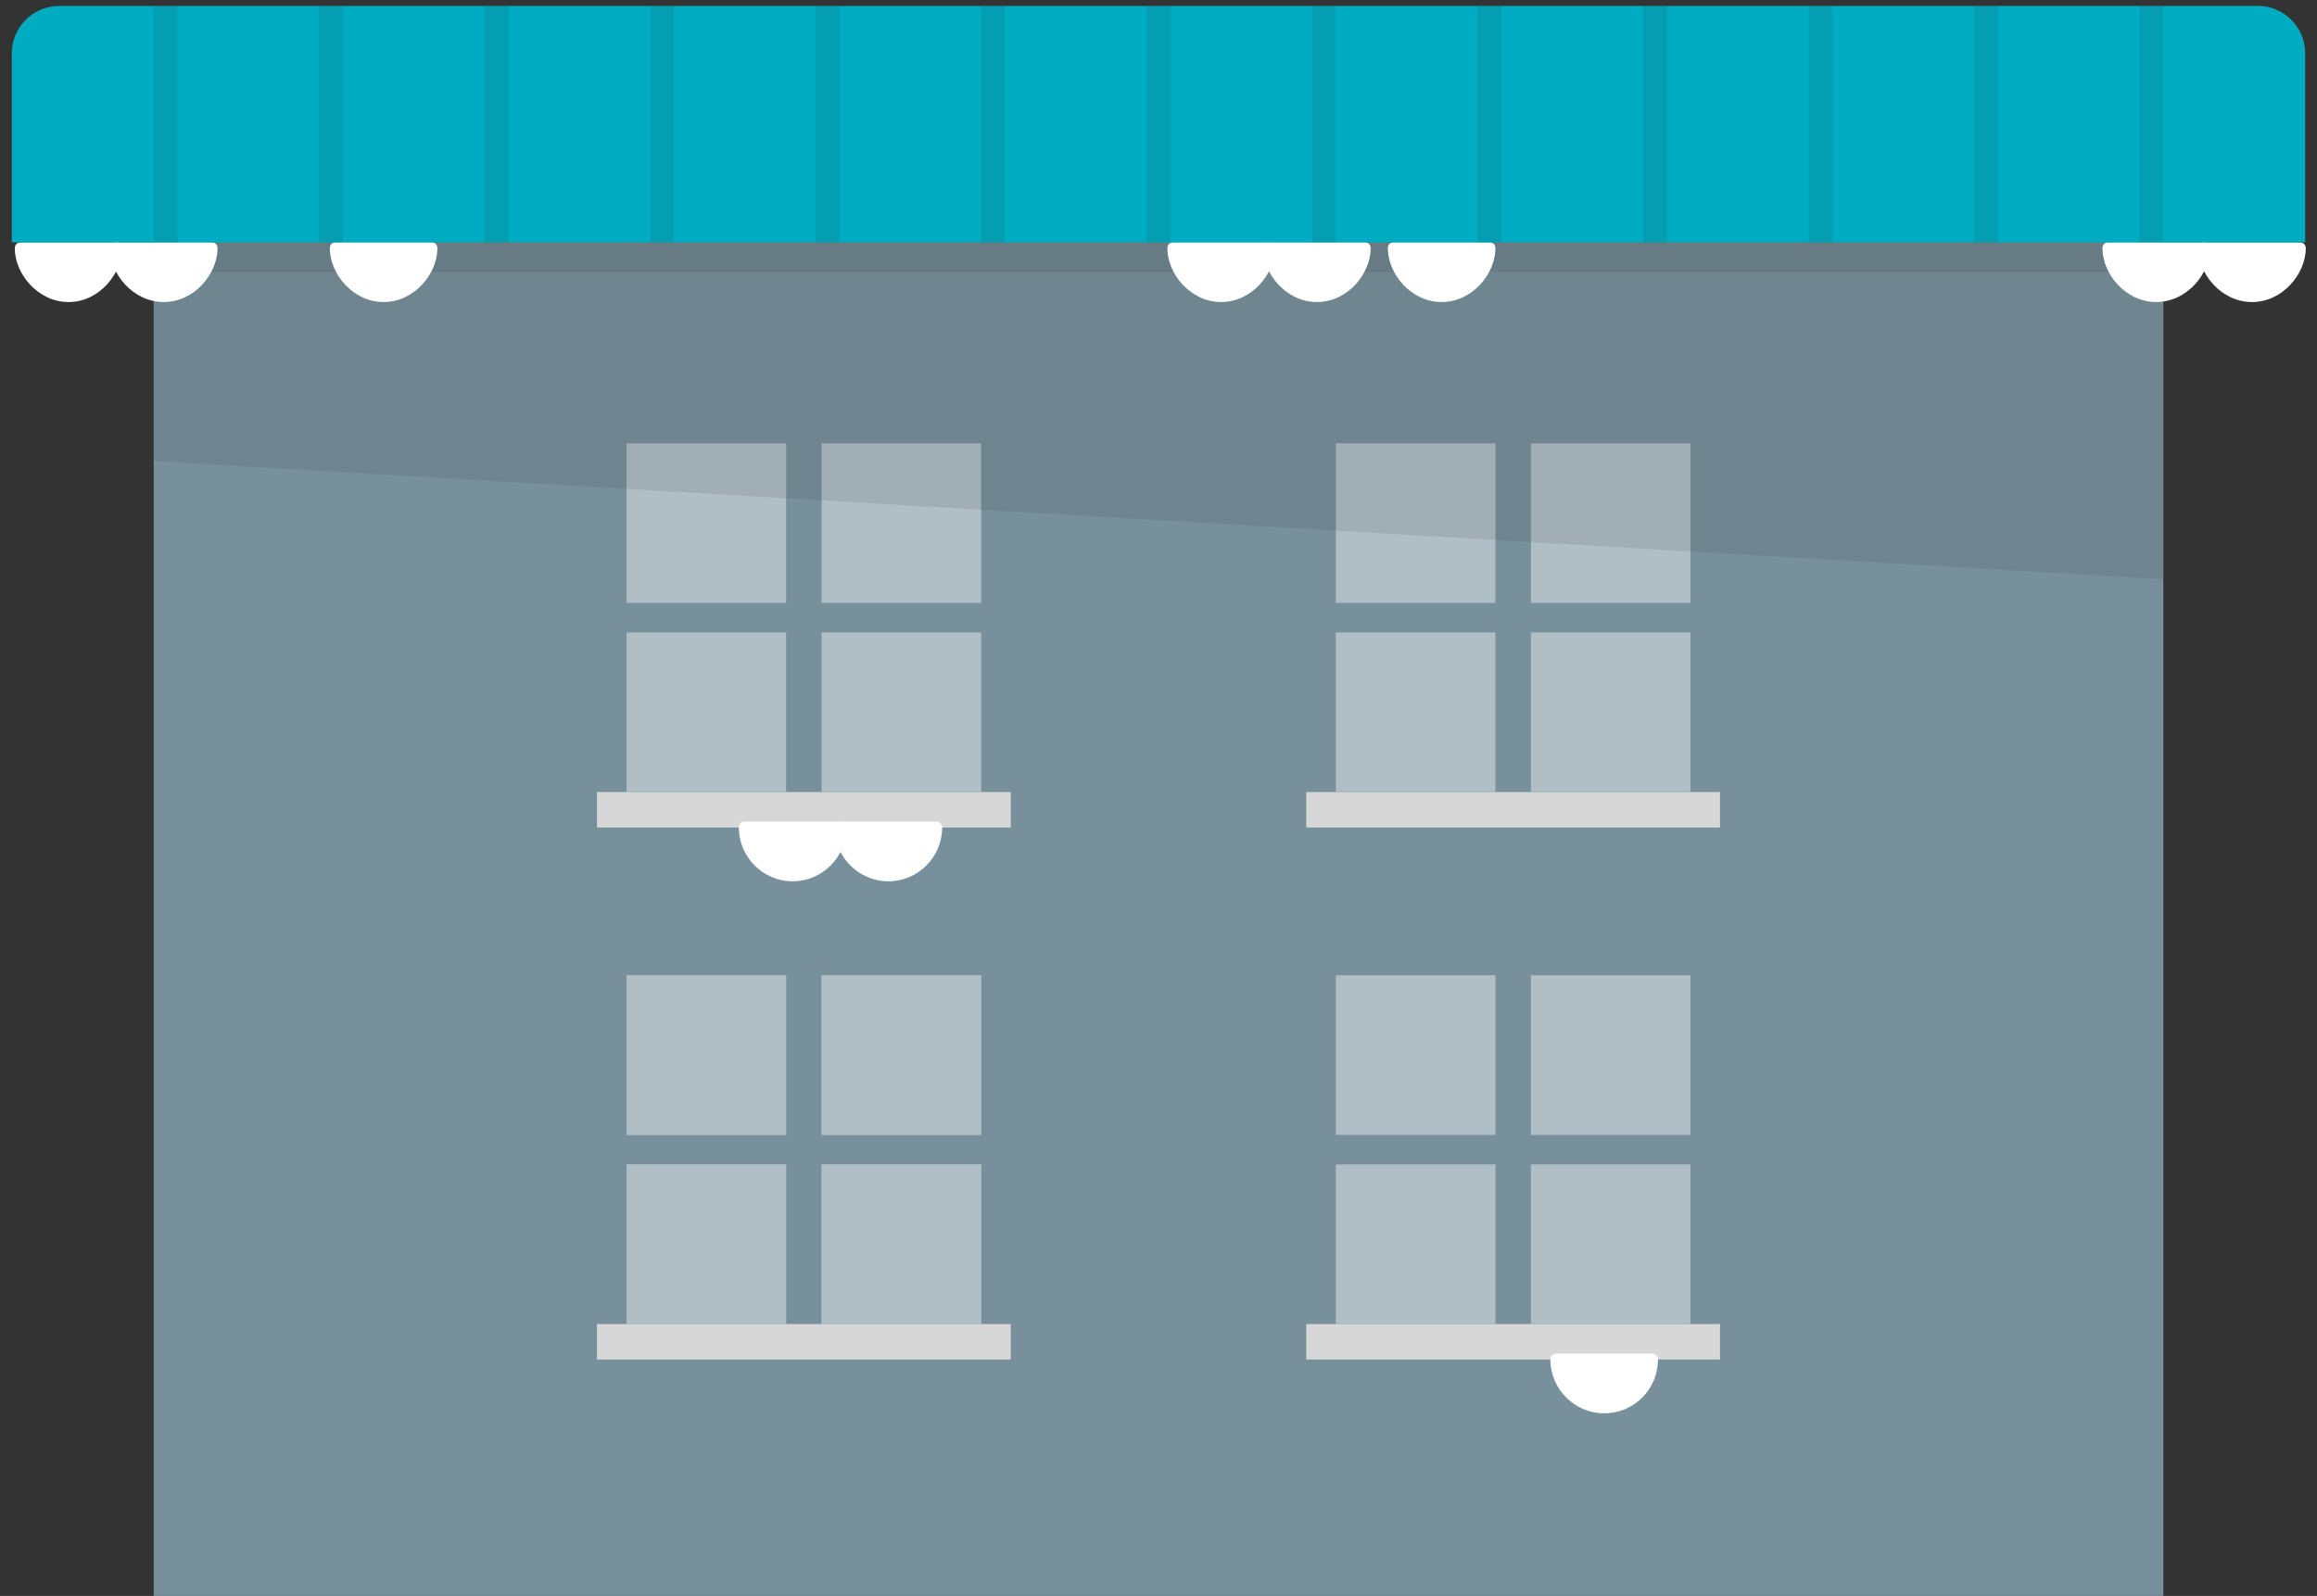 <svg xmlns="http://www.w3.org/2000/svg" viewBox="0 0 392 270"><rect x="0" y="0" width="392" height="270" fill="#333333" stroke="none"/><path fill="#78909C" d="M26 24h340v246H26z"/><path fill="#231F20" d="M26 24h340v22H26z" opacity=".1"/><path fill="#D7D7D7" d="M101 134h70v6h-70zm120 0h70v6h-70zm-120 90h70v6h-70zm120 0h70v6h-70z"/><path d="M106 165h27v27h-27zm33 0h27v27h-27zm-33 32h27v27h-27zm33 0h27v27h-27z" opacity=".3" fill="#fff"/><path d="M226 165h27v27h-27zm33 0h27v27h-27zm-33 32h27v27h-27zm33 0h27v27h-27z" opacity=".1" fill="#fff"/><path fill="#B0BEC5" d="M106 75h27v27h-27zm33 0h27v27h-27zm-33 32h27v27h-27zm33 0h27v27h-27zm87-32h27v27h-27zm33 0h27v27h-27zm-33 32h27v27h-27zm33 0h27v27h-27zm-153 58h27v27h-27zm33 0h27v27h-27zm-33 32h27v27h-27zm33 0h27v27h-27zm87-32h27v27h-27zm33 0h27v27h-27zm-33 32h27v27h-27zm33 0h27v27h-27z"/><g fill="#fff"><path d="M142.2 140c0 4.5-3.6 8.1-8.1 8.1s-8.1-3.6-8.1-8.1h16.2z"/><path d="M134.1 149.1c-5 0-9.1-4.1-9.1-9.1 0-.6.4-1 1-1h16.2c.6 0 1 .4 1 1 0 5-4.1 9.1-9.1 9.1zm-7-8.1c.5 3.4 3.4 6.1 7 6.1s6.5-2.7 7-6.1h-14z"/></g><g fill="#fff"><path d="M158.4 140c0 4.5-3.6 8.1-8.1 8.1s-8.1-3.6-8.1-8.1h16.2z"/><path d="M150.3 149.1c-5 0-9.1-4.1-9.1-9.1 0-.6.4-1 1-1h16.2c.6 0 1 .4 1 1 0 5-4.1 9.1-9.1 9.1zm-7.1-8.1c.5 3.4 3.4 6.1 7 6.1s6.5-2.7 7-6.1h-14z"/></g><g fill="#fff"><path d="M279.5 230c0 4.5-3.6 8.1-8.1 8.1s-8.1-3.6-8.1-8.1h16.2z"/><path d="M271.4 239.1c-5 0-9.1-4.1-9.1-9.1 0-.6.4-1 1-1h16.2c.6 0 1 .4 1 1 0 5-4 9.1-9.1 9.1zm-7-8.1c.5 3.4 3.4 6.1 7 6.1s6.5-2.7 7-6.1h-14z"/></g><path fill="#231F20" d="M26 24v54l340 20V24z" opacity=".1"/><g fill="#fff"><path d="M19.6 42c0 4-3.6 8.1-8.1 8.1S3.4 46 3.4 42h16.2z"/><path d="M11.6 51.1c-5.2 0-9.1-4.8-9.1-9.1 0-.6.4-1 1-1h16.2c.6 0 1 .4 1 1-.1 4.3-3.9 9.1-9.1 9.1zm-7-8.1c.5 3 3.3 6.1 7 6.1s6.5-3 7-6.1h-14z"/></g><g fill="#fff"><path d="M35.8 42c0 4-3.6 8.1-8.1 8.1S19.6 46 19.6 42h16.2z"/><path d="M27.7 51.1c-5.2 0-9.1-4.8-9.1-9.1 0-.6.4-1 1-1h16.2c.6 0 1 .4 1 1 0 4.3-3.9 9.1-9.1 9.1zm-7-8.1c.5 3 3.3 6.1 7 6.1s6.5-3 7-6.1h-14z"/></g><g fill="#fff"><path d="M73 42c0 4-3.6 8.1-8.1 8.1S56.8 46 56.8 42H73z"/><path d="M64.9 51.1c-5.2 0-9.1-4.8-9.1-9.1 0-.6.4-1 1-1H73c.6 0 1 .4 1 1 0 4.3-3.9 9.1-9.1 9.1zm-7-8.1c.5 3 3.3 6.1 7 6.1s6.5-3 7-6.1h-14z"/></g><g fill="#fff"><path d="M214.7 42c0 4-3.6 8.1-8.1 8.1s-8.1-4.1-8.1-8.1h16.2z"/><path d="M206.6 51.1c-5.2 0-9.1-4.8-9.1-9.1 0-.6.4-1 1-1h16.2c.6 0 1 .4 1 1 0 4.3-3.9 9.1-9.1 9.1zm-7-8.1c.5 3 3.3 6.1 7 6.1s6.5-3 7-6.1h-14z"/><path d="M230.9 42c0 4-3.6 8.1-8.1 8.1s-8.1-4.1-8.1-8.1h16.2z"/><path d="M222.8 51.1c-5.2 0-9.1-4.8-9.1-9.1 0-.6.4-1 1-1h16.2c.6 0 1 .4 1 1 0 4.3-3.9 9.1-9.1 9.1zm-7-8.1c.5 3 3.3 6.1 7 6.1s6.5-3 7-6.1h-14z"/></g><g fill="#fff"><path d="M252 42c0 4-3.6 8.1-8.1 8.1s-8.1-4.1-8.1-8.1H252z"/><path d="M243.9 51.1c-5.2 0-9.1-4.8-9.1-9.1 0-.6.4-1 1-1H252c.6 0 1 .4 1 1 0 4.3-3.9 9.1-9.1 9.1zm-7-8.1c.5 3 3.3 6.1 7 6.1s6.5-3 7-6.1h-14z"/></g><g fill="#fff"><path d="M372.9 42c0 4-3.6 8.1-8.1 8.1s-8.1-4.1-8.1-8.1h16.2z"/><path d="M364.8 51.1c-5.2 0-9.1-4.8-9.1-9.1 0-.6.4-1 1-1h16.2c.6 0 1 .4 1 1 0 4.3-3.9 9.1-9.1 9.1zm-7-8.1c.5 3 3.3 6.1 7 6.1s6.5-3 7-6.1h-14z"/></g><g fill="#fff"><path d="M389.1 42c0 4-3.6 8.1-8.1 8.1s-8.1-4.1-8.1-8.1h16.2z"/><path d="M381 51.1c-5.2 0-9.1-4.8-9.1-9.1 0-.6.4-1 1-1h16.2c.6 0 1 .4 1 1 0 4.3-3.9 9.1-9.1 9.1zm-7-8.1c.5 3 3.3 6.1 7 6.1s6.5-3 7-6.1h-14z"/></g><path fill="#00ACC1" d="M390 41V9c0-4.4-3.6-8-8-8H10C5.6 1 2 4.6 2 9v32h388z"/><path fill="#231F20" d="M362 1h4v40h-4zm-28 0h4v40h-4zm-28 0h4v40h-4zm-28 0h4v40h-4zm-28 0h4v40h-4zm-28 0h4v40h-4zm-28 0h4v40h-4zm-28 0h4v40h-4zm-28 0h4v40h-4zm-28 0h4v40h-4zM82 1h4v40h-4zM54 1h4v40h-4zM26 1h4v40h-4z" opacity=".1"/><path fill="none" d="M0 0h392v270H0z"/></svg>